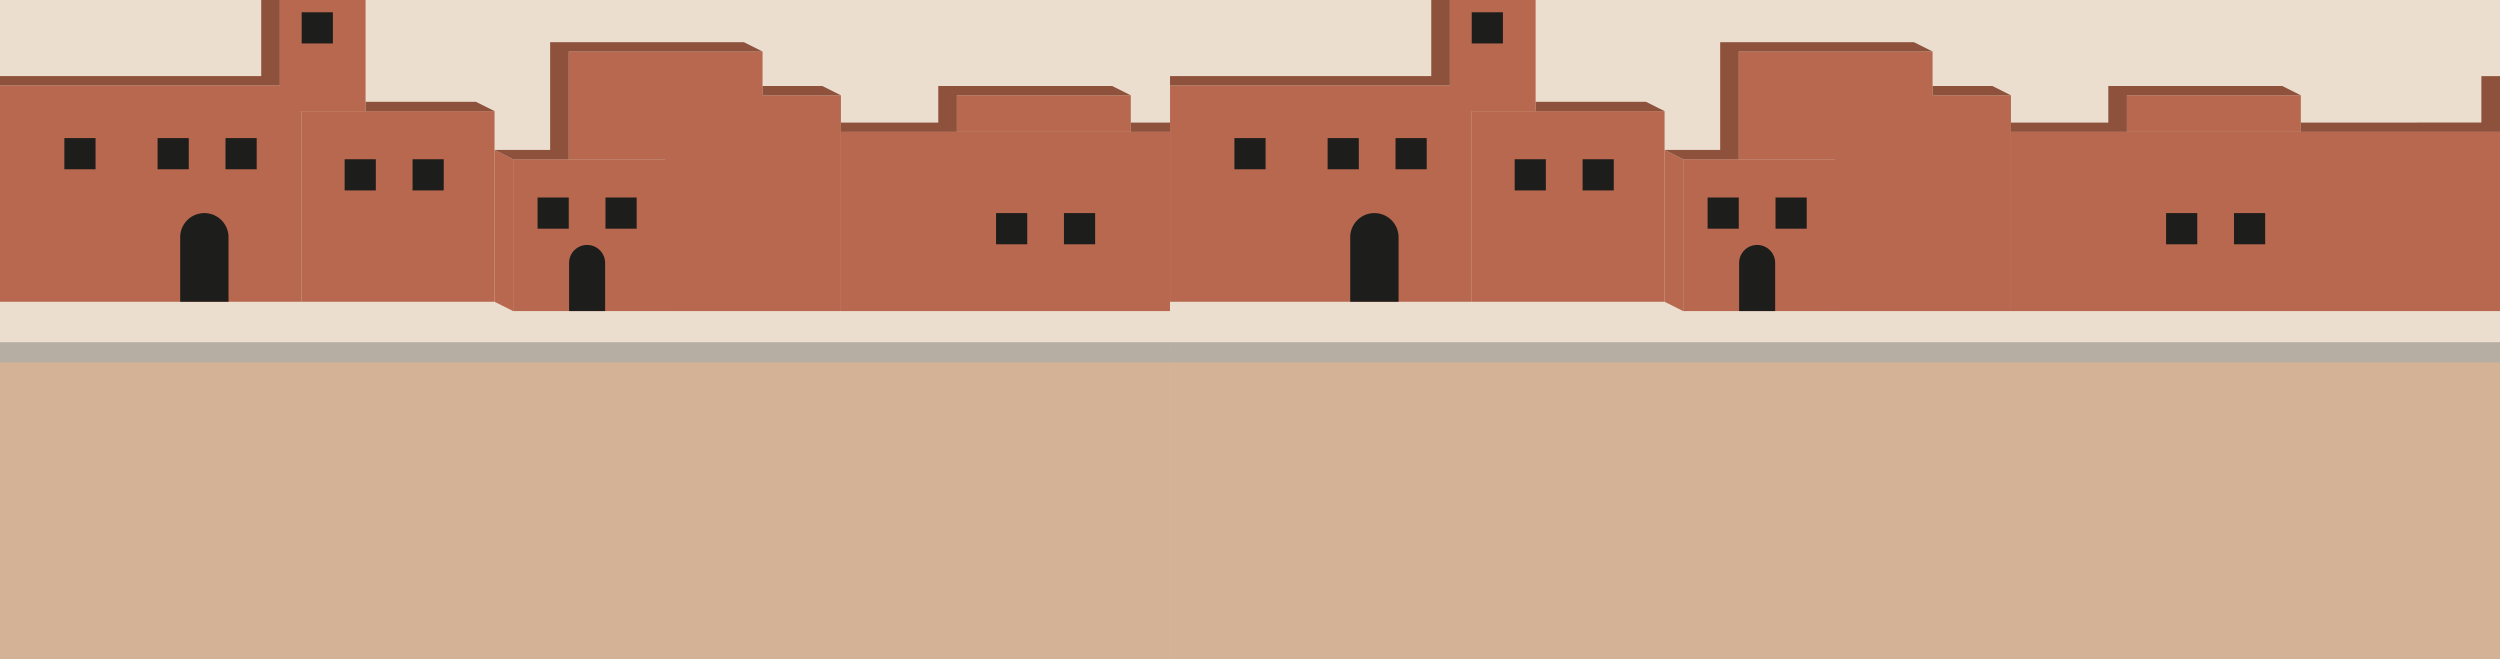 <svg xmlns="http://www.w3.org/2000/svg" viewBox="0 0 10383.75 2738.57"><defs><style>.cls-1{fill:none;}.cls-2{fill:#ebdecf;}.cls-3{fill:#d4b296;}.cls-4{fill:#b7aea3;}.cls-5{fill:#b7684f;}.cls-6{fill:#1d1d1b;}.cls-7{fill:#8d513c;}</style></defs><g id="Calque_2" data-name="Calque 2"><g id="Calque_1-2" data-name="Calque 1"><rect id="Fond" class="cls-1" width="5524" height="2738.57"/><rect id="Ciel" class="cls-2" width="5524" height="2738.57"/><rect id="Sol" class="cls-3" y="1463.31" width="5524" height="1275.26"/><g id="Trottoir"><rect class="cls-2" y="1209" width="5524" height="254.31"/><rect class="cls-4" y="1421.33" width="5524" height="83.97"/></g><g id="Batiment"><rect class="cls-5" y="354.79" width="1253.09" height="898.59"/><rect class="cls-5" x="1253.09" y="461.58" width="800.97" height="791.81"/><rect class="cls-5" x="2131.33" y="661.42" width="630.67" height="630.67"/><polygon class="cls-5" points="2054.06 1253.38 2131.33 1292.09 2131.33 661.42 2054.06 622.71 2054.06 1253.38"/><rect class="cls-5" x="2762" y="395.91" width="730.76" height="896.18"/><rect class="cls-5" x="2362.25" y="214.02" width="804.98" height="447.41"/><rect class="cls-5" x="3492.76" y="547.83" width="2031.24" height="744.27"/><rect class="cls-5" x="3974.37" y="395.91" width="722.41" height="151.92"/><rect class="cls-5" x="1162.29" width="356.2" height="461.58"/><rect class="cls-6" x="654.53" y="573.55" width="129.49" height="129.49"/><rect class="cls-6" x="267.37" y="573.55" width="129.49" height="129.49"/><rect class="cls-6" x="936.64" y="573.55" width="129.49" height="129.49"/><rect class="cls-6" x="1253.09" y="50.98" width="129.49" height="129.49"/><path class="cls-6" d="M949.14,985.47v267.92H748.4V985.47a100.37,100.37,0,0,1,200.74,0Z"/><path class="cls-6" d="M2513.4,1092.32v199.77H2363.72V1092.32a74.84,74.84,0,1,1,149.68-.13Z"/><rect class="cls-6" x="1431.48" y="661.42" width="129.49" height="129.49"/><rect class="cls-6" x="1713.59" y="661.42" width="129.49" height="129.49"/><rect class="cls-6" x="2232.76" y="820.35" width="129.49" height="129.49"/><rect class="cls-6" x="2514.87" y="820.35" width="129.49" height="129.49"/><rect class="cls-6" x="4137.06" y="885.1" width="129.49" height="129.49"/><rect class="cls-6" x="4419.16" y="885.1" width="129.49" height="129.49"/><polyline class="cls-7" points="1976.79 422.87 1518.5 422.87 1518.5 461.58 2054.06 461.58 1976.79 422.87"/><polygon class="cls-7" points="1162.29 0 1162.29 354.79 0 354.79 0 316.09 1085.02 316.09 1085.02 0 1162.29 0"/><line class="cls-1" x1="1085.02" y1="316.09" x2="1162.29" y2="354.79"/><polygon class="cls-7" points="2054.06 622.71 2284.98 622.71 2284.98 175.31 3089.96 175.31 3167.23 214.01 2362.25 214.01 2362.25 661.42 2131.33 661.42 2054.06 622.71"/><polygon class="cls-7" points="3492.76 509.12 3492.76 547.83 3974.37 547.83 3974.37 395.91 4696.78 395.91 4619.52 357.2 3897.1 357.2 3897.1 509.12 3492.76 509.12"/><polygon class="cls-7" points="3492.76 395.91 3415.49 357.2 3167.23 357.2 3167.23 395.91 3492.76 395.91"/><polygon class="cls-7" points="5524 547.83 4696.78 547.83 4696.78 509.12 5446.63 509.07 5446.63 316.09 5524 316.09 5524 547.83"/><line class="cls-1" x1="3897.1" y1="509.12" x2="3974.37" y2="547.83"/><line class="cls-1" x1="2284.98" y1="622.71" x2="2362.25" y2="661.42"/><line class="cls-1" x1="5446.63" y1="509.07" x2="5523.9" y2="547.77"/><line class="cls-1" x1="5446.63" y1="318.89" x2="5523.9" y2="357.59"/></g><rect id="Fond-2" data-name="Fond" class="cls-1" x="4859.75" width="5524" height="2738.57"/><rect id="Ciel-2" data-name="Ciel" class="cls-2" x="4859.75" width="5524" height="2738.57"/><rect id="Sol-2" data-name="Sol" class="cls-3" x="4859.75" y="1463.31" width="5524" height="1275.26"/><g id="Trottoir-2" data-name="Trottoir"><rect class="cls-2" x="4859.75" y="1209" width="5524" height="254.31"/><rect class="cls-4" x="4859.75" y="1421.33" width="5524" height="83.97"/></g><g id="Batiment-2" data-name="Batiment"><rect class="cls-5" x="4859.75" y="354.79" width="1253.09" height="898.59"/><rect class="cls-5" x="6112.84" y="461.58" width="800.97" height="791.81"/><rect class="cls-5" x="6991.08" y="661.42" width="630.67" height="630.67"/><polygon class="cls-5" points="6913.81 1253.38 6991.08 1292.09 6991.08 661.42 6913.81 622.71 6913.81 1253.38"/><rect class="cls-5" x="7621.75" y="395.91" width="730.76" height="896.18"/><rect class="cls-5" x="7222" y="214.02" width="804.98" height="447.41"/><rect class="cls-5" x="8352.51" y="547.83" width="2031.24" height="744.27"/><rect class="cls-5" x="8834.12" y="395.91" width="722.41" height="151.92"/><rect class="cls-5" x="6022.04" width="356.2" height="461.58"/><rect class="cls-6" x="5514.28" y="573.55" width="129.49" height="129.49"/><rect class="cls-6" x="5127.12" y="573.55" width="129.49" height="129.49"/><rect class="cls-6" x="5796.39" y="573.55" width="129.49" height="129.49"/><rect class="cls-6" x="6112.84" y="50.98" width="129.49" height="129.49"/><path class="cls-6" d="M5808.89,985.47v267.92H5608.15V985.47a100.37,100.37,0,0,1,200.74,0Z"/><path class="cls-6" d="M7373.15,1092.32v199.77H7223.47V1092.32a74.84,74.84,0,1,1,149.68-.13Z"/><rect class="cls-6" x="6291.23" y="661.42" width="129.49" height="129.49"/><rect class="cls-6" x="6573.34" y="661.42" width="129.49" height="129.49"/><rect class="cls-6" x="7092.51" y="820.35" width="129.49" height="129.49"/><rect class="cls-6" x="7374.62" y="820.35" width="129.49" height="129.49"/><rect class="cls-6" x="8996.81" y="885.1" width="129.49" height="129.49"/><rect class="cls-6" x="9278.91" y="885.1" width="129.49" height="129.49"/><polyline class="cls-7" points="6836.54 422.87 6378.25 422.87 6378.25 461.58 6913.81 461.58 6836.54 422.87"/><polygon class="cls-7" points="6022.04 0 6022.04 354.79 4859.75 354.79 4859.75 316.09 5944.77 316.09 5944.77 0 6022.04 0"/><line class="cls-1" x1="5944.77" y1="316.09" x2="6022.04" y2="354.79"/><polygon class="cls-7" points="6913.81 622.71 7144.73 622.71 7144.73 175.31 7949.71 175.31 8026.98 214.01 7222 214.01 7222 661.42 6991.08 661.42 6913.81 622.71"/><polygon class="cls-7" points="8352.51 509.12 8352.51 547.83 8834.12 547.83 8834.12 395.91 9556.53 395.91 9479.27 357.2 8756.85 357.2 8756.85 509.12 8352.51 509.12"/><polygon class="cls-7" points="8352.51 395.91 8275.24 357.2 8026.98 357.2 8026.98 395.91 8352.51 395.91"/><polygon class="cls-7" points="10383.75 547.83 9556.53 547.83 9556.53 509.12 10306.38 509.07 10306.38 316.09 10383.75 316.09 10383.75 547.83"/><line class="cls-1" x1="8756.85" y1="509.12" x2="8834.12" y2="547.83"/><line class="cls-1" x1="7144.73" y1="622.71" x2="7222" y2="661.42"/><line class="cls-1" x1="10306.38" y1="509.07" x2="10383.65" y2="547.77"/><line class="cls-1" x1="10306.38" y1="318.89" x2="10383.65" y2="357.59"/></g></g></g></svg>